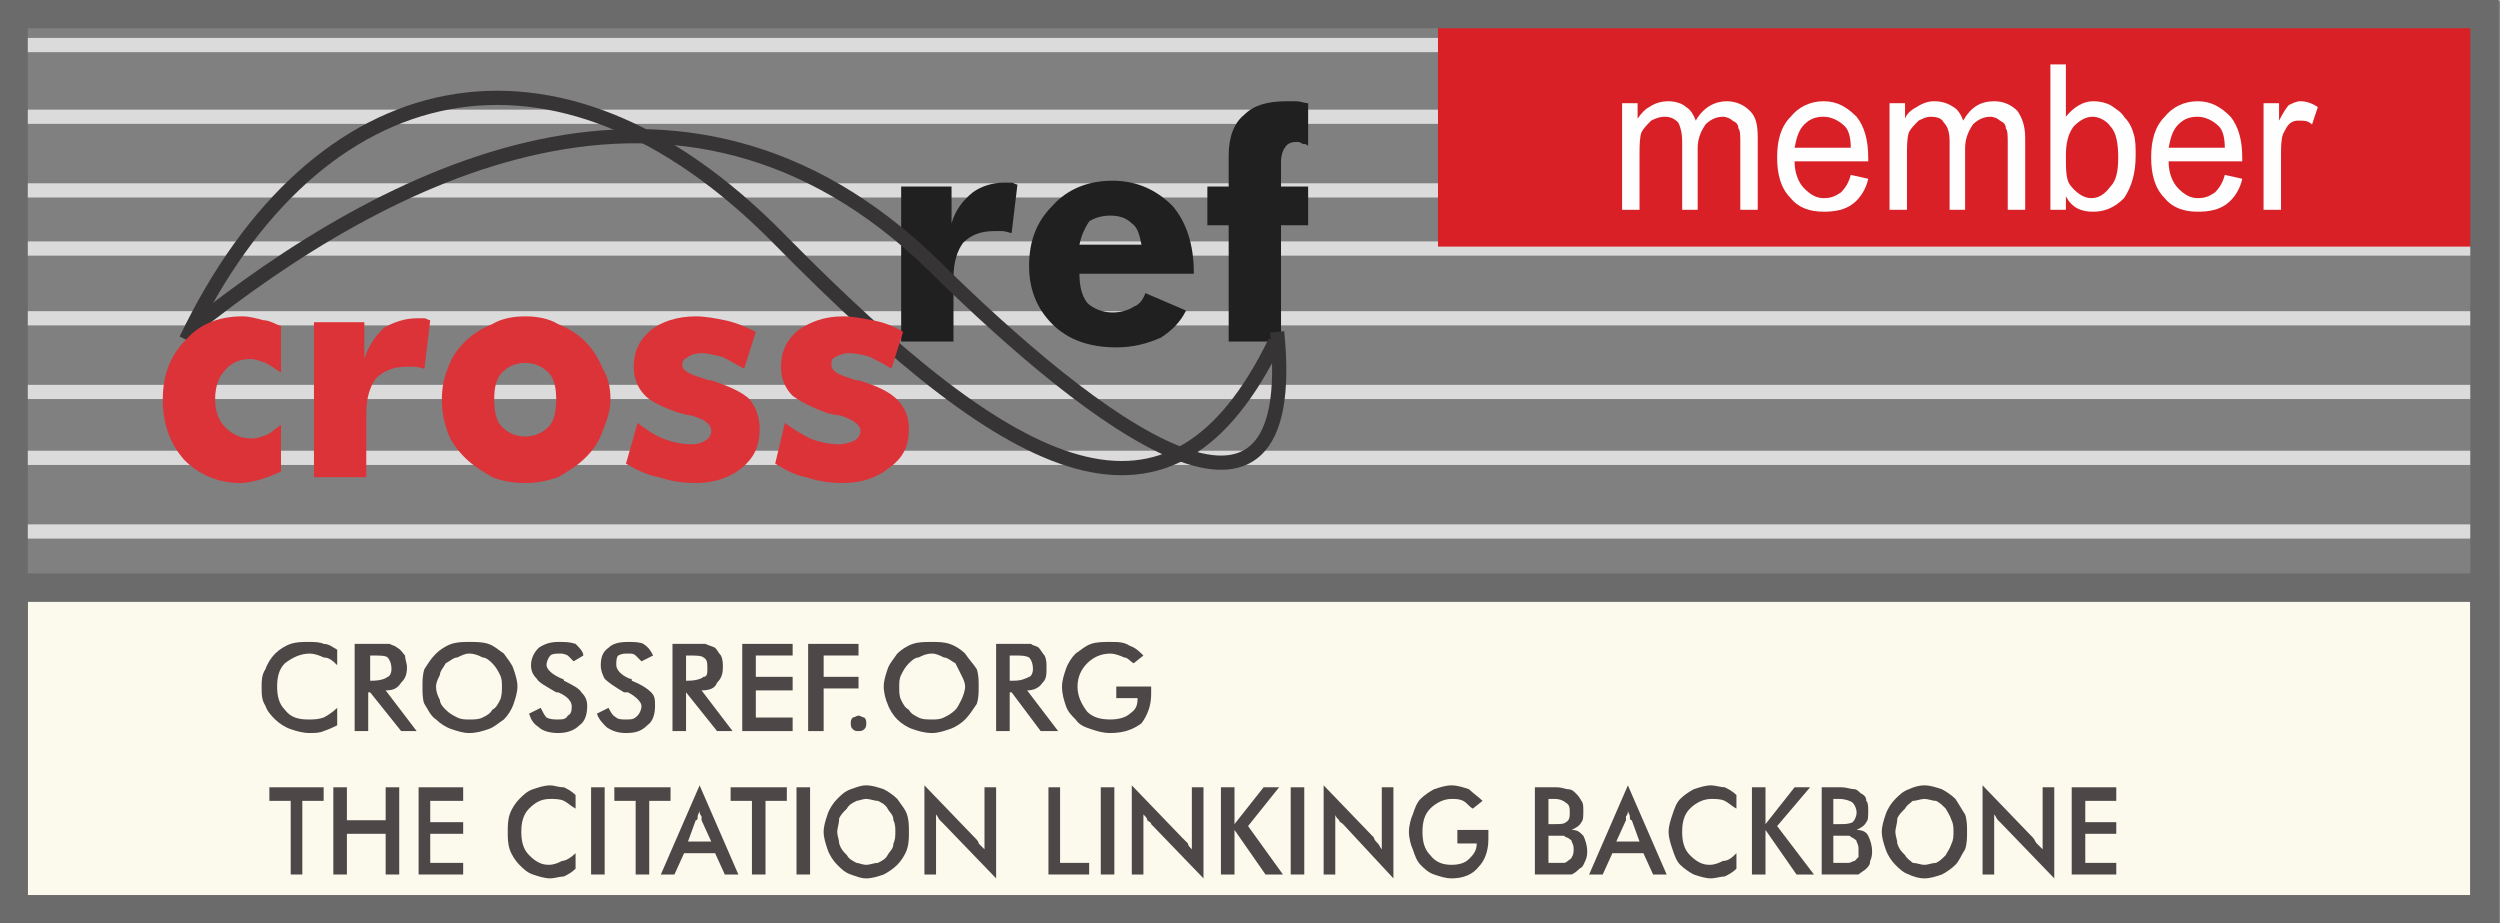 <?xml version="1.0" encoding="UTF-8"?>
<!DOCTYPE svg PUBLIC "-//W3C//DTD SVG 1.1//EN" "http://www.w3.org/Graphics/SVG/1.1/DTD/svg11.dtd">
<!-- Creator: CorelDRAW X7 -->
<svg xmlns="http://www.w3.org/2000/svg" xml:space="preserve" width="1.221in" height="0.451in" version="1.1" style="shape-rendering:geometricPrecision; text-rendering:geometricPrecision; image-rendering:optimizeQuality; fill-rule:evenodd; clip-rule:evenodd"
viewBox="0 0 1290 476"
 xmlns:xlink="http://www.w3.org/1999/xlink">
 <rect x="0" y="0" width="1290" height="476" fill="#808080" stroke="none"/>
 <defs>
  <style type="text/css">
   <![CDATA[
    .str0 {stroke:#6B6B6B;stroke-width:14.673}
    .str2 {stroke:#373435;stroke-width:7.336}
    .str1 {stroke:#DBDBDB;stroke-width:7.336}
    .fil1 {fill:none}
    .fil2 {fill:#D92027}
    .fil0 {fill:#FCFAED}
    .fil4 {fill:#212020;fill-rule:nonzero}
    .fil6 {fill:#4D4747;fill-rule:nonzero}
    .fil5 {fill:#DB3338;fill-rule:nonzero}
    .fil3 {fill:#FEFEFE;fill-rule:nonzero}
   ]]>
  </style>
 </defs>
 <g id="Layer_x0020_1">
  <g id="_1016088160">
   <rect class="fil0 str0" x="7" y="303" width="1275" height="166"/>
   <line class="fil1 str1" x1="6" y1="274" x2="1284" y2= "274" />
   <line class="fil1 str1" x1="6" y1="236" x2="1284" y2= "236" />
   <line class="fil1 str1" x1="6" y1="202" x2="1284" y2= "202" />
   <line class="fil1 str1" x1="6" y1="164" x2="1284" y2= "164" />
   <line class="fil1 str1" x1="6" y1="128" x2="1284" y2= "128" />
   <line class="fil1 str1" x1="6" y1="98" x2="1284" y2= "98" />
   <line class="fil1 str1" x1="6" y1="60" x2="1284" y2= "60" />
   <line class="fil1 str1" x1="6" y1="23" x2="1284" y2= "23" />
   <rect class="fil2" x="742" y="13" width="536" height="114"/>
   <path class="fil3" d="M837 108l0 -55 8 0 0 8c2,-3 4,-5 6,-6 3,-2 6,-3 10,-3 3,0 7,1 9,3 2,1 4,4 5,7 4,-7 10,-10 16,-10 5,0 9,2 12,5 3,3 4,7 4,14l0 37 -9 0 0 -34c0,-4 0,-7 -1,-8 0,-2 -1,-3 -3,-4 -1,-1 -3,-2 -5,-2 -4,0 -7,2 -9,4 -2,3 -4,7 -4,12l0 32 -8 0 0 -35c0,-5 -1,-8 -2,-10 -2,-2 -4,-3 -7,-3 -3,0 -5,1 -7,2 -2,2 -4,4 -5,6 -1,3 -1,7 -1,12l0 28 -9 0z"/>
   <path id="1" class="fil3" d="M955 90l9 2c-1,5 -4,10 -8,13 -4,3 -9,4 -15,4 -7,0 -13,-2 -17,-7 -5,-5 -7,-12 -7,-21 0,-9 2,-16 7,-21 4,-5 10,-8 17,-8 7,0 12,3 17,8 4,5 6,12 6,21 0,0 0,1 0,2l-38 0c0,6 2,11 5,14 3,3 6,5 10,5 4,0 6,-1 9,-3 2,-2 4,-5 5,-9zm-29 -14l29 0c0,-5 -1,-9 -3,-11 -3,-3 -7,-5 -11,-5 -4,0 -7,1 -10,4 -3,3 -4,7 -5,12z"/>
   <path id="2" class="fil3" d="M975 108l0 -55 8 0 0 8c1,-3 4,-5 6,-6 3,-2 6,-3 9,-3 4,0 7,1 10,3 2,1 4,4 5,7 4,-7 9,-10 16,-10 5,0 9,2 12,5 2,3 4,7 4,14l0 37 -9 0 0 -34c0,-4 0,-7 -1,-8 0,-2 -1,-3 -3,-4 -1,-1 -3,-2 -5,-2 -4,0 -7,2 -9,4 -2,3 -4,7 -4,12l0 32 -8 0 0 -35c0,-5 -1,-8 -3,-10 -1,-2 -3,-3 -7,-3 -2,0 -4,1 -6,2 -2,2 -4,4 -5,6 -1,3 -1,7 -1,12l0 28 -9 0z"/>
   <path id="3" class="fil3" d="M1066 108l-8 0 0 -75 8 0 0 27c4,-5 9,-8 14,-8 4,0 7,1 9,2 3,2 6,4 7,6 2,2 4,5 5,9 1,3 1,7 1,11 0,9 -2,16 -6,22 -5,5 -10,7 -16,7 -6,0 -11,-2 -14,-8l0 7zm0 -28c0,7 0,12 2,15 3,4 7,7 11,7 4,0 7,-2 10,-6 3,-3 4,-8 4,-15 0,-7 -1,-13 -4,-16 -2,-3 -6,-5 -9,-5 -4,0 -7,2 -10,5 -3,4 -4,9 -4,15z"/>
   <path id="4" class="fil3" d="M1148 90l9 2c-1,5 -4,10 -8,13 -4,3 -9,4 -15,4 -7,0 -13,-2 -17,-7 -5,-5 -7,-12 -7,-21 0,-9 2,-16 7,-21 4,-5 10,-8 17,-8 7,0 12,3 17,8 4,5 6,12 6,21 0,0 0,1 0,2l-38 0c0,6 2,11 5,14 3,3 6,5 10,5 4,0 6,-1 9,-3 2,-2 4,-5 5,-9zm-29 -14l29 0c0,-5 -1,-9 -3,-11 -3,-3 -7,-5 -11,-5 -4,0 -7,1 -10,4 -3,3 -4,7 -5,12z"/>
   <path id="5" class="fil3" d="M1168 108l0 -55 8 0 0 9c2,-4 4,-7 5,-8 2,-1 4,-2 6,-2 3,0 6,1 9,3l-3 9c-2,-2 -4,-2 -7,-2 -1,0 -3,0 -5,2 -1,1 -2,3 -3,5 -1,3 -1,7 -1,11l0 28 -9 0z"/>
   <path class="fil4" d="M465 176l0 -80 26 0 0 19c2,-7 6,-12 11,-16 4,-3 10,-5 16,-5 1,0 3,0 4,0 1,0 2,1 3,1l-3 25c-1,0 -3,-1 -5,-1 -1,0 -3,0 -4,0 -7,0 -12,2 -16,6 -3,4 -5,10 -5,18l0 33 -27 0z"/>
   <path id="1" class="fil4" d="M589 126c-1,-5 -2,-9 -5,-11 -3,-3 -7,-4 -11,-4 -4,0 -8,1 -11,3 -2,3 -4,7 -5,12l32 0zm27 15l-59 0c0,6 1,11 4,15 3,3 8,5 13,5 4,0 8,-1 11,-3 3,-1 5,-4 6,-7l21 9c-3,6 -7,10 -13,14 -7,3 -14,5 -23,5 -14,0 -25,-4 -33,-12 -8,-8 -12,-18 -12,-30 0,-13 4,-23 12,-31 8,-9 19,-13 31,-13 13,0 23,5 31,13 7,8 11,20 11,34l0 1z"/>
   <path id="2" class="fil4" d="M634 176l0 -60 -11 0 0 -20 11 0 0 -16c0,-10 3,-17 8,-21 5,-5 12,-7 22,-7 1,0 3,0 5,0 2,0 4,1 6,1l0 22c-1,-1 -2,-1 -3,-1 -1,-1 -2,-1 -3,-1 -3,0 -5,1 -6,3 -1,1 -2,4 -2,7l0 13 14 0 0 20 -14 0 0 60 -27 0z"/>
   <path class="fil1 str2" d="M98 170c101,-81 253,-160 383,-34 84,83 191,164 178,35"/>
   <path class="fil1 str2" d="M96 175c67,-140 191,-169 306,-52 123,125 202,164 256,53"/>
   <path class="fil5" d="M145 192c-3,-2 -6,-4 -8,-5 -3,-1 -5,-2 -8,-2 -5,0 -10,2 -13,6 -3,3 -5,8 -5,15 0,6 2,11 5,14 4,4 8,6 14,6 3,0 5,-1 8,-2 2,-1 4,-3 7,-5l0 24c-4,2 -7,3 -10,4 -4,1 -7,2 -11,2 -11,0 -21,-4 -29,-12 -7,-8 -11,-18 -11,-31 0,-13 4,-23 12,-31 7,-8 17,-12 29,-12 4,0 7,1 11,2 3,0 6,2 9,3l0 24z"/>
   <path id="1" class="fil5" d="M162 246l0 -80 26 0 0 19c2,-7 6,-12 10,-16 5,-3 11,-5 17,-5 1,0 2,0 4,0 1,0 2,1 3,1l-3 25c-1,0 -3,-1 -5,-1 -1,0 -3,0 -4,0 -7,0 -12,2 -16,6 -3,4 -5,10 -5,18l0 33 -27 0z"/>
   <path id="2" class="fil5" d="M287 206c0,-6 -1,-11 -4,-14 -3,-3 -7,-5 -12,-5 -5,0 -9,2 -12,5 -3,3 -4,8 -4,14 0,6 1,11 4,14 3,3 7,5 12,5 5,0 9,-2 12,-5 3,-3 4,-8 4,-14zm28 0c0,6 -2,11 -4,16 -2,6 -5,10 -9,14 -4,4 -9,7 -14,10 -6,2 -11,3 -17,3 -6,0 -12,-1 -17,-3 -5,-3 -10,-6 -14,-10 -4,-4 -7,-8 -9,-13 -2,-6 -3,-11 -3,-17 0,-6 1,-11 3,-16 2,-6 5,-10 9,-14 4,-4 9,-7 14,-9 5,-3 11,-4 17,-4 6,0 12,1 17,4 5,2 10,5 14,9 4,4 7,9 9,14 3,5 4,10 4,16z"/>
   <path id="3" class="fil5" d="M323 239l6 -21c4,3 8,6 13,8 5,2 10,3 15,3 3,0 6,-1 7,-2 2,-1 3,-3 3,-5 0,-3 -3,-6 -11,-8 -2,0 -4,-1 -5,-1 -9,-3 -15,-6 -18,-9 -4,-4 -6,-9 -6,-15 0,-8 3,-14 9,-19 5,-4 13,-7 23,-7 5,0 10,1 15,2 5,1 10,3 16,6l-6 19c-4,-2 -7,-4 -11,-6 -4,-1 -8,-2 -11,-2 -3,0 -6,1 -7,2 -2,1 -3,2 -3,4 0,3 4,5 11,7 2,1 3,1 4,1 9,3 16,6 20,10 3,4 5,9 5,15 0,9 -3,15 -9,20 -6,5 -14,8 -24,8 -7,0 -13,-1 -19,-3 -6,-1 -12,-4 -17,-7z"/>
   <path id="4" class="fil5" d="M400 239l5 -21c4,3 9,6 13,8 5,2 10,3 15,3 3,0 6,-1 8,-2 2,-1 3,-3 3,-5 0,-3 -4,-6 -11,-8 -3,0 -5,-1 -6,-1 -8,-3 -14,-6 -18,-9 -4,-4 -6,-9 -6,-15 0,-8 3,-14 9,-19 6,-4 13,-7 23,-7 5,0 10,1 15,2 6,1 11,3 16,6l-6 19c-3,-2 -7,-4 -11,-6 -3,-1 -7,-2 -11,-2 -3,0 -5,1 -7,2 -2,1 -2,2 -2,4 0,3 3,5 10,7 2,1 3,1 4,1 10,3 16,6 20,10 4,4 6,9 6,15 0,9 -3,15 -10,20 -6,5 -14,8 -24,8 -7,0 -13,-1 -19,-3 -6,-1 -11,-4 -16,-7z"/>
   <polygon class="fil6" points="156,413 156,451 150,451 150,413 139,413 139,406 167,406 167,413 "/>
   <polygon id="1" class="fil6" points="172,451 172,406 179,406 179,423 199,423 199,406 206,406 206,451 199,451 199,430 179,430 179,451 "/>
   <polygon id="2" class="fil6" points="216,451 216,406 239,406 239,413 222,413 222,424 239,424 239,430 222,430 222,445 239,445 239,451 "/>
   <path id="3" class="fil6" d="M297 417c-2,-1 -4,-3 -6,-4 -2,-1 -5,-1 -7,-1 -5,0 -8,2 -11,5 -3,3 -4,7 -4,12 0,5 1,9 4,12 3,3 6,5 10,5 3,0 5,-1 7,-2 2,0 5,-2 7,-4l0 8c-2,2 -4,3 -6,4 -2,0 -5,1 -7,1 -3,0 -6,-1 -9,-2 -3,-1 -5,-3 -7,-5 -2,-2 -4,-5 -5,-8 -1,-3 -1,-6 -1,-9 0,-3 0,-6 1,-9 1,-3 3,-6 5,-8 2,-2 4,-4 7,-5 3,-1 6,-2 9,-2 2,0 4,1 7,1 2,1 4,2 6,4l0 7z"/>
   <polygon id="4" class="fil6" points="305,451 305,406 312,406 312,451 "/>
   <polygon id="5" class="fil6" points="335,413 335,451 328,451 328,413 317,413 317,406 346,406 346,413 "/>
   <path id="6" class="fil6" d="M355 434l12 0 -5 -11c0,0 0,-1 0,-2 -1,-1 -1,-2 -1,-3 0,1 -1,2 -1,3 0,1 0,2 -1,2l-4 11zm19 17l-5 -11 -16 0 -5 11 -7 0 20 -46 20 46 -7 0z"/>
   <polygon id="7" class="fil6" points="395,413 395,451 388,451 388,413 377,413 377,406 406,406 406,413 "/>
   <polygon id="8" class="fil6" points="411,451 411,406 418,406 418,451 "/>
   <path id="9" class="fil6" d="M462 429c0,-2 0,-4 -1,-6 0,-3 -2,-4 -3,-6 -1,-2 -3,-3 -5,-4 -2,0 -4,-1 -6,-1 -2,0 -4,1 -5,1 -2,1 -4,2 -5,4 -2,2 -3,3 -4,5 0,3 -1,5 -1,7 0,2 1,4 1,6 1,3 2,4 4,6 1,2 3,3 5,4 1,0 3,1 5,1 2,0 4,-1 6,-1 2,-1 4,-2 5,-4 1,-2 3,-3 3,-6 1,-2 1,-4 1,-6zm7 0c0,3 0,6 -1,9 -1,3 -3,6 -5,8 -2,2 -5,4 -7,5 -3,1 -6,2 -9,2 -3,0 -5,-1 -8,-2 -3,-1 -5,-3 -7,-5 -2,-2 -4,-5 -5,-8 -1,-3 -2,-6 -2,-9 0,-3 1,-6 2,-9 1,-3 3,-6 5,-8 2,-2 4,-4 7,-5 3,-1 5,-2 8,-2 3,0 6,1 9,2 2,1 5,3 7,5 2,3 4,5 5,8 1,3 1,6 1,9z"/>
   <path id="10" class="fil6" d="M477 451l0 -46 26 27c1,1 2,2 2,3 1,1 2,2 3,3l0 -32 6 0 0 47 -27 -28c-1,-1 -1,-1 -2,-2 -1,-1 -1,-2 -2,-3l0 31 -6 0z"/>
   <polygon id="11" class="fil6" points="541,451 541,406 547,406 547,445 562,445 562,451 "/>
   <polygon id="12" class="fil6" points="568,451 568,406 575,406 575,451 "/>
   <path id="13" class="fil6" d="M584 451l0 -46 26 27c1,1 2,2 3,3 0,1 1,2 2,3l0 -32 6 0 0 47 -27 -28c0,-1 -1,-1 -2,-2 0,-1 -1,-2 -2,-3l0 31 -6 0z"/>
   <polygon id="14" class="fil6" points="630,451 630,406 637,406 637,425 652,406 660,406 644,426 662,451 653,451 637,428 637,451 "/>
   <polygon id="15" class="fil6" points="666,451 666,406 673,406 673,451 "/>
   <path id="16" class="fil6" d="M683 451l0 -46 26 27c0,1 1,2 2,3 1,1 1,2 2,3l0 -32 6 0 0 47 -26 -28c-1,-1 -2,-1 -2,-2 -1,-1 -2,-2 -2,-3l0 31 -6 0z"/>
   <path id="17" class="fil6" d="M752 428l16 0c0,1 0,1 0,2 0,1 0,2 0,3 0,6 -2,11 -5,14 -3,4 -8,6 -14,6 -3,0 -6,-1 -9,-2 -3,-1 -5,-3 -7,-5 -2,-2 -3,-5 -4,-8 -1,-2 -2,-6 -2,-9 0,-3 1,-7 2,-9 1,-3 2,-6 4,-8 2,-2 5,-4 7,-5 3,-1 6,-2 9,-2 3,0 6,1 9,2 2,2 5,4 7,6l-5 4c-2,-1 -3,-3 -5,-4 -2,-1 -4,-1 -6,-1 -4,0 -8,2 -11,5 -3,3 -4,7 -4,12 0,5 1,9 4,12 3,4 7,5 11,5 4,0 7,-1 9,-3 2,-2 4,-4 4,-8l0 0 -10 0 0 -7z"/>
   <path id="18" class="fil6" d="M799 425l3 0c3,0 5,0 6,-1 2,-1 2,-3 2,-5 0,-2 0,-4 -2,-5 -1,-1 -3,-2 -6,-2l-3 0 0 13zm0 20l2 0c3,0 4,0 6,0 1,0 2,-1 2,-1 1,-1 2,-1 2,-2 1,-1 1,-3 1,-4 0,-1 0,-2 -1,-4 0,-1 -1,-1 -2,-2 -1,0 -2,-1 -2,-1 -1,0 -2,0 -4,0l-2 0 -2 0 0 14zm-7 6l0 -45 11 0c3,0 5,1 6,1 2,0 3,1 4,2 1,1 2,2 3,4 1,1 1,3 1,5 0,3 0,5 -1,6 -1,2 -3,3 -5,4 3,0 4,1 6,3 1,2 2,5 2,8 0,1 0,3 -1,5 -1,2 -1,3 -3,4 -1,1 -2,2 -4,3 -1,0 -4,0 -8,0l-11 0z"/>
   <path id="19" class="fil6" d="M834 434l12 0 -4 -11c-1,0 -1,-1 -1,-2 0,-1 -1,-2 -1,-3 0,1 0,2 -1,3 0,1 0,2 0,2l-5 11zm19 17l-5 -11 -16 0 -5 11 -7 0 20 -46 20 46 -7 0z"/>
   <path id="20" class="fil6" d="M896 417c-2,-1 -4,-3 -6,-4 -2,-1 -5,-1 -7,-1 -4,0 -8,2 -11,5 -3,3 -4,7 -4,12 0,5 1,9 4,12 3,3 6,5 10,5 3,0 5,-1 7,-2 3,0 5,-2 7,-4l0 8c-2,2 -4,3 -6,4 -2,0 -5,1 -7,1 -3,0 -6,-1 -9,-2 -2,-1 -5,-3 -7,-5 -2,-2 -3,-5 -4,-8 -1,-3 -2,-6 -2,-9 0,-3 1,-6 2,-9 1,-3 2,-6 4,-8 2,-2 5,-4 7,-5 3,-1 6,-2 9,-2 2,0 5,1 7,1 2,1 4,2 6,4l0 7z"/>
   <polygon id="21" class="fil6" points="904,451 904,406 911,406 911,425 926,406 934,406 917,426 936,451 927,451 911,428 911,451 "/>
   <path id="22" class="fil6" d="M946 425l3 0c3,0 5,0 7,-1 1,-1 2,-3 2,-5 0,-2 -1,-4 -2,-5 -1,-1 -4,-2 -7,-2l-3 0 0 13zm0 20l3 0c2,0 4,0 5,0 1,0 2,-1 3,-1 1,-1 1,-1 2,-2 0,-1 0,-3 0,-4 0,-1 0,-2 -1,-4 0,-1 -1,-1 -2,-2 -1,0 -1,-1 -2,-1 -1,0 -2,0 -3,0l-2 0 -3 0 0 14zm-6 6l0 -45 10 0c3,0 5,1 7,1 1,0 2,1 3,2 2,1 3,2 3,4 1,1 1,3 1,5 0,3 0,5 -1,6 -1,2 -3,3 -5,4 3,0 5,1 6,3 1,2 2,5 2,8 0,1 0,3 -1,5 0,2 -1,3 -2,4 -1,1 -3,2 -4,3 -2,0 -5,0 -9,0l-10 0z"/>
   <path id="23" class="fil6" d="M1008 429c0,-2 0,-4 -1,-6 -1,-3 -2,-4 -3,-6 -2,-2 -3,-3 -5,-4 -2,0 -4,-1 -6,-1 -2,0 -4,1 -6,1 -1,1 -3,2 -4,4 -2,2 -3,3 -4,5 0,3 -1,5 -1,7 0,2 1,4 1,6 1,3 2,4 4,6 1,2 3,3 4,4 2,0 4,1 6,1 2,0 4,-1 6,-1 2,-1 3,-2 5,-4 1,-2 2,-3 3,-6 1,-2 1,-4 1,-6zm7 0c0,3 0,6 -1,9 -2,3 -3,6 -5,8 -2,2 -5,4 -7,5 -3,1 -6,2 -9,2 -3,0 -6,-1 -8,-2 -3,-1 -5,-3 -7,-5 -2,-2 -4,-5 -5,-8 -1,-3 -2,-6 -2,-9 0,-3 1,-6 2,-9 1,-3 3,-6 5,-8 2,-2 4,-4 7,-5 2,-1 5,-2 8,-2 3,0 6,1 9,2 2,1 5,3 7,5 2,3 3,5 5,8 1,3 1,6 1,9z"/>
   <path id="24" class="fil6" d="M1023 451l0 -46 26 27c1,1 1,2 2,3 1,1 2,2 3,3l0 -32 6 0 0 47 -27 -28c-1,-1 -1,-1 -2,-2 -1,-1 -1,-2 -2,-3l0 31 -6 0z"/>
   <polygon id="25" class="fil6" points="1069,451 1069,406 1092,406 1092,413 1076,413 1076,424 1092,424 1092,430 1076,430 1076,445 1092,445 1092,451 "/>
   <path class="fil6" d="M174 343c-2,-2 -4,-4 -7,-4 -2,-1 -5,-2 -7,-2 -5,0 -9,2 -13,5 -3,3 -4,7 -4,12 0,5 1,9 4,12 3,4 7,5 12,5 3,0 5,0 8,-1 2,-1 5,-3 7,-5l0 9c-2,1 -4,2 -7,3 -2,1 -5,1 -7,1 -4,0 -7,-1 -10,-2 -3,-1 -6,-3 -8,-5 -2,-2 -4,-4 -5,-7 -2,-3 -2,-6 -2,-10 0,-3 0,-6 2,-9 1,-3 3,-6 5,-8 2,-2 5,-4 8,-5 3,-1 6,-1 9,-1 3,0 6,0 8,1 3,0 5,2 7,3l0 8z"/>
   <path id="1" class="fil6" d="M191 351l1 0c4,0 7,-1 8,-2 1,0 2,-2 2,-4 0,-3 -1,-5 -2,-6 -1,-1 -4,-1 -8,-1l-1 0 0 13zm-1 6l0 20 -7 0 0 -45 11 0c3,0 5,0 7,0 2,1 3,1 4,2 2,1 3,3 4,4 0,2 1,4 1,6 0,4 -1,6 -3,8 -2,3 -4,4 -8,4l16 21 -8 0 -16 -20 -1 0z"/>
   <path id="2" class="fil6" d="M259 354c0,-2 0,-4 -1,-6 -1,-2 -2,-4 -4,-6 -1,-1 -3,-3 -5,-3 -2,-1 -4,-2 -7,-2 -2,0 -4,1 -6,2 -2,0 -4,2 -6,3 -1,2 -3,4 -3,6 -1,2 -2,4 -2,6 0,3 1,5 2,7 0,2 2,4 3,5 2,2 4,3 6,4 2,1 4,1 6,1 3,0 5,0 7,-1 2,-1 4,-2 5,-4 2,-1 3,-3 4,-5 1,-2 1,-5 1,-7zm8 0c0,3 -1,6 -2,9 -1,3 -3,6 -5,8 -3,2 -5,4 -8,5 -3,1 -6,2 -10,2 -3,0 -6,-1 -9,-2 -3,-1 -6,-3 -8,-5 -3,-2 -4,-5 -6,-8 -1,-2 -1,-6 -1,-9 0,-3 0,-6 1,-9 2,-3 3,-5 6,-8 2,-2 5,-4 8,-5 3,-1 6,-1 9,-1 4,0 7,0 10,1 3,1 5,3 8,5 2,3 4,5 5,8 1,3 2,6 2,9z"/>
   <path id="3" class="fil6" d="M273 368l6 -3c1,2 2,4 3,5 2,1 4,1 6,1 2,0 4,0 5,-2 2,-1 2,-3 2,-5 0,-2 -2,-5 -7,-7 0,0 -1,0 -1,0 -5,-3 -9,-5 -10,-7 -2,-2 -3,-4 -3,-7 0,-4 2,-7 4,-9 3,-2 6,-3 10,-3 4,0 6,0 9,1 2,2 4,4 4,6l-5 3c-1,-1 -2,-2 -3,-3 -2,-1 -3,-1 -4,-1 -2,0 -4,0 -5,1 -1,1 -2,3 -2,5 0,2 3,5 8,7 0,0 1,0 1,1 4,2 8,4 9,6 2,2 3,4 3,7 0,4 -1,8 -4,10 -3,3 -7,4 -11,4 -4,0 -8,-1 -10,-3 -3,-2 -4,-4 -5,-7z"/>
   <path id="4" class="fil6" d="M308 368l6 -3c1,2 2,4 4,5 1,1 3,1 5,1 3,0 4,0 6,-2 1,-1 2,-3 2,-5 0,-2 -3,-5 -7,-7 -1,0 -1,0 -2,0 -5,-3 -8,-5 -10,-7 -1,-2 -2,-4 -2,-7 0,-4 1,-7 4,-9 2,-2 5,-3 10,-3 3,0 6,0 8,1 3,2 4,4 5,6l-6 3c-1,-1 -2,-2 -3,-3 -1,-1 -2,-1 -4,-1 -2,0 -3,0 -5,1 -1,1 -1,3 -1,5 0,2 2,5 7,7 1,0 1,0 1,1 5,2 8,4 10,6 2,2 2,4 2,7 0,4 -1,8 -4,10 -3,3 -6,4 -11,4 -4,0 -7,-1 -10,-3 -2,-2 -4,-4 -5,-7z"/>
   <path id="5" class="fil6" d="M354 351l1 0c4,0 7,-1 8,-2 2,0 2,-2 2,-4 0,-3 0,-5 -2,-6 -1,-1 -4,-1 -8,-1l-1 0 0 13zm0 6l0 20 -7 0 0 -45 10 0c3,0 6,0 7,0 2,1 3,1 5,2 1,1 2,3 3,4 1,2 1,4 1,6 0,4 -1,6 -3,8 -1,3 -4,4 -8,4l16 21 -8 0 -16 -20 0 0z"/>
   <polygon id="6" class="fil6" points="383,377 383,332 409,332 409,338 390,338 390,349 409,349 409,356 390,356 390,370 409,370 409,377 "/>
   <polygon id="7" class="fil6" points="417,377 417,332 443,332 443,338 425,338 425,349 443,349 443,355 425,355 425,377 "/>
   <path id="8" class="fil6" d="M439 373c0,-1 0,-2 1,-3 1,0 2,-1 3,-1 1,0 2,1 3,1 1,1 1,2 1,3 0,1 0,2 -1,3 -1,1 -2,1 -3,1 -1,0 -2,0 -3,-1 -1,-1 -1,-2 -1,-3z"/>
   <path id="9" class="fil6" d="M498 354c0,-2 -1,-4 -2,-6 -1,-2 -2,-4 -3,-6 -2,-1 -4,-3 -6,-3 -2,-1 -4,-2 -6,-2 -3,0 -5,1 -7,2 -2,0 -4,2 -5,3 -2,2 -3,4 -4,6 -1,2 -1,4 -1,6 0,3 0,5 1,7 1,2 2,4 4,5 1,2 3,3 5,4 2,1 4,1 7,1 2,0 4,0 6,-1 2,-1 4,-2 6,-4 1,-1 2,-3 3,-5 1,-2 2,-5 2,-7zm7 0c0,3 0,6 -1,9 -2,3 -4,6 -6,8 -2,2 -5,4 -8,5 -3,1 -6,2 -9,2 -4,0 -7,-1 -10,-2 -3,-1 -6,-3 -8,-5 -2,-2 -4,-5 -5,-8 -1,-2 -2,-6 -2,-9 0,-3 1,-6 2,-9 1,-3 3,-5 5,-8 2,-2 5,-4 8,-5 3,-1 6,-1 10,-1 3,0 6,0 9,1 3,1 6,3 8,5 2,3 4,5 6,8 1,3 1,6 1,9z"/>
   <path id="10" class="fil6" d="M521 351l2 0c4,0 6,-1 8,-2 1,0 2,-2 2,-4 0,-3 -1,-5 -2,-6 -2,-1 -4,-1 -8,-1l-2 0 0 13zm0 6l0 20 -7 0 0 -45 10 0c4,0 6,0 8,0 1,1 3,1 4,2 1,1 2,3 3,4 1,2 1,4 1,6 0,4 0,6 -2,8 -2,3 -5,4 -8,4l16 21 -9 0 -15 -20 -1 0z"/>
   <path id="11" class="fil6" d="M576 354l18 0c0,0 0,0 0,1 0,1 0,2 0,3 0,6 -2,11 -5,15 -4,3 -9,5 -16,5 -4,0 -7,-1 -10,-2 -3,-1 -6,-2 -8,-5 -2,-2 -4,-4 -5,-7 -1,-3 -2,-6 -2,-10 0,-3 1,-6 2,-9 1,-3 3,-6 5,-8 3,-2 5,-4 8,-5 3,-1 6,-1 10,-1 4,0 7,0 10,2 3,1 5,3 7,5l-5 4c-2,-1 -3,-3 -5,-3 -2,-1 -5,-2 -7,-2 -5,0 -9,2 -12,5 -3,3 -5,7 -5,12 0,5 2,9 5,13 3,3 7,4 12,4 4,0 8,-1 10,-3 3,-2 4,-4 4,-8l0 0 -11 0 0 -6z"/>
   <rect class="fil1 str0" x="7" y="7" width="1275" height="462"/>
  </g>
 </g>
</svg>
